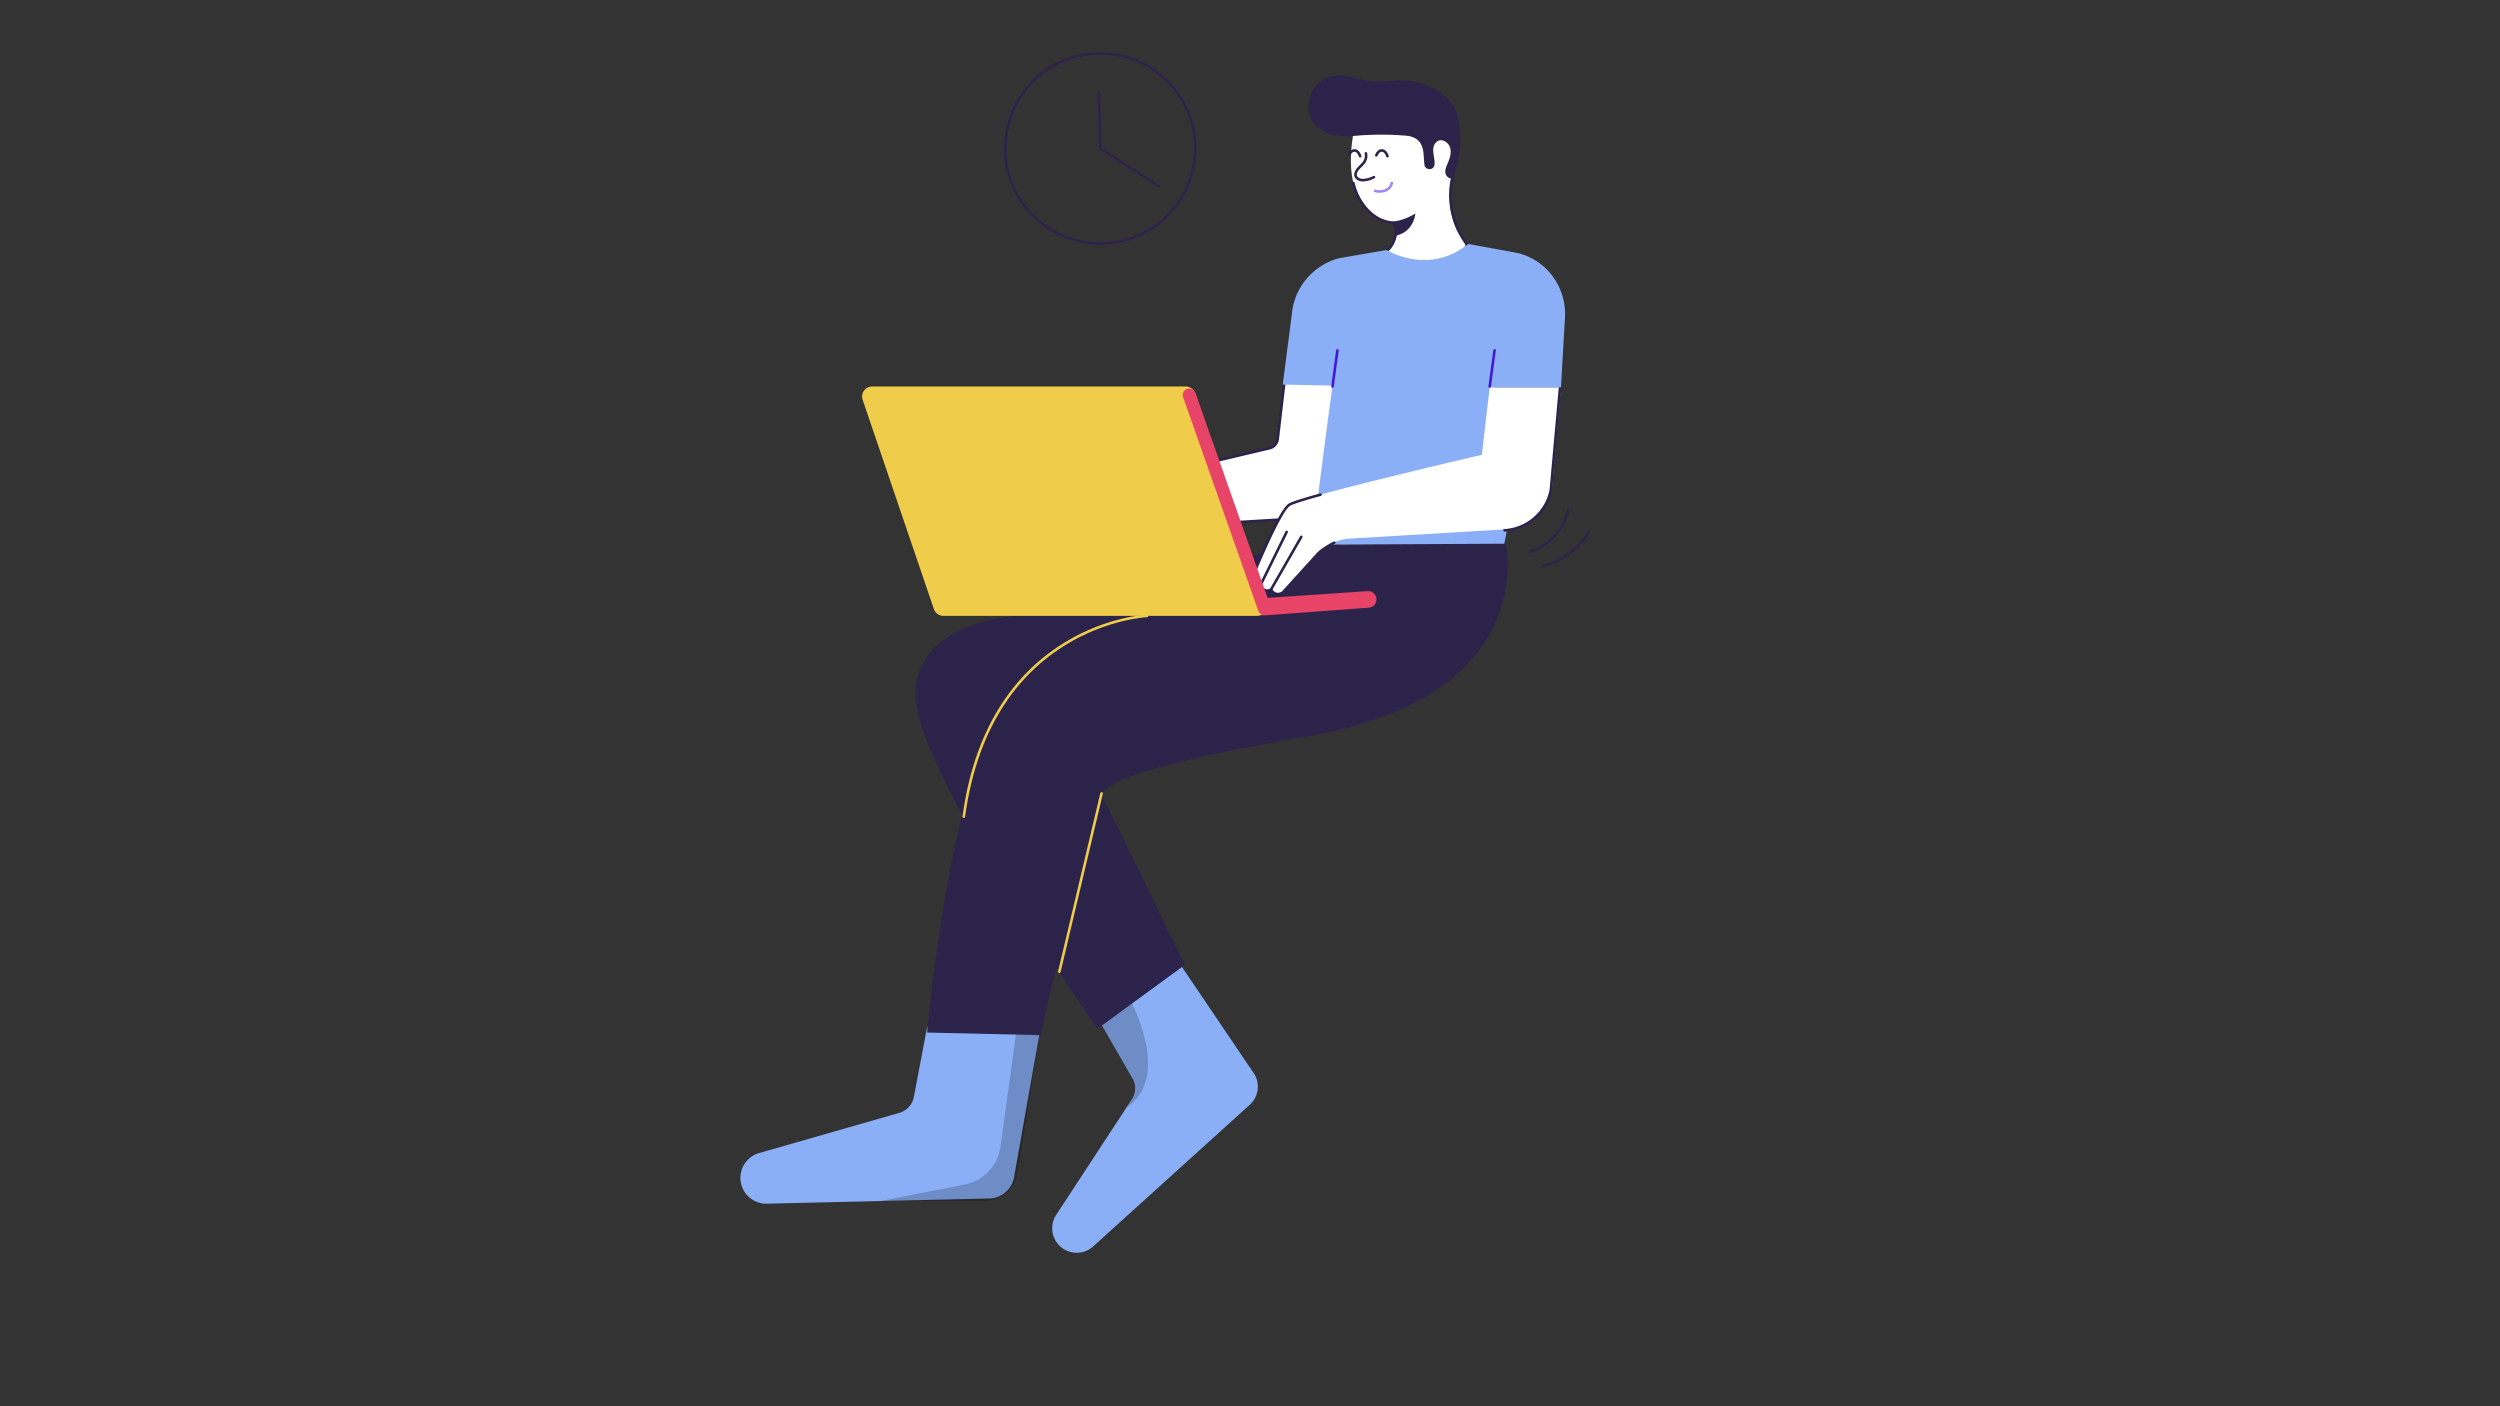 <svg id="Layer_1" data-name="Layer 1" xmlns="http://www.w3.org/2000/svg" viewBox="0 0 1920 1080">
  <rect x="0" y="0" width="1920" height="1080" fill="#333333" stroke="none"/>
  <title>Traced Tshirt</title>
  <g>
    <path d="M712,789l-10.15,53.42a15.88,15.88,0,0,1-11.23,12.27L583,885.55a19.84,19.84,0,0,0-14.09,15.8h0a19.83,19.83,0,0,0,20,23.08l170.8-4A19.83,19.83,0,0,0,778.83,904L799,790Z" fill="#8aaff6"/>
    <g opacity="0.2">
      <path d="M781,789l-12.6,91.61a34.45,34.45,0,0,1-27.51,29.12l-64.43,12.63h80.4a24.81,24.81,0,0,0,24.51-20.93L799,790Z"/>
    </g>
  </g>
  <path d="M844,783.65l25.83,44.69a15.12,15.12,0,0,1-.47,15.78L811.17,933a18.82,18.82,0,0,0-.34,20.09h0a18.83,18.83,0,0,0,28.71,4.18L959.8,848.48a18.81,18.81,0,0,0,3.55-23.58L905.27,739Z" fill="#8aaff6"/>
  <g opacity="0.2">
    <path d="M867.27,766.69s33.64,59.69-1.9,83.87l5-8.21s4.91-6.64-3.1-18.45l-23.19-39.34Z"/>
  </g>
  <path d="M787,472.65S705,474,703,532,843,790,843,790l67-49L825,567l202-71s6-90,0-87S787,472.65,787,472.65Z" fill="#2c234a"/>
  <path d="M1156,416s30,119-154,150c-76.3,12.85-118.85,24.14-138.5,32-8.39,3.36-20.69,11.48-23,20.22L799,795l-87-2s20-234,78-281c44.5-36.06,182-55,221-93Z" fill="#2c234a"/>
  <path d="M986.37,293.79l-5.11,43.5a8.11,8.11,0,0,1-6.19,6.93c-25,5.85-126.7,29.87-136.84,35.57-6.75,3.79-23.94,44.95-28,54.92a4.29,4.29,0,0,0,1.81,5.4,4.45,4.45,0,0,0,4.54-.35s2.89,5.79,7.94,2.89c0,0,2.89,5.79,8.68,2.17l25.72-28.34A35.28,35.28,0,0,1,883,405l115.12-6.84a37.15,37.15,0,0,0,34.27-30l6.76-75.08Z" fill="#fff" stroke="#2c234a" stroke-linecap="round" stroke-linejoin="round" stroke-width="2"/>
  <path d="M1126.5,187.85c-3.32,17.3-18.88,31.51-36.42,33.24s-34.87-7.4-41.52-23.72a19.36,19.36,0,0,0,19.11-7.29c4.27-5.8,5.83-12.79,2.33-19.08-15.37-.72-27.23-15.45-30.64-30.45s-1.7-30.64,1.51-45.69c3.34-15.66,25.55-27.44,41-23.2,0,0,37.14,1.86,37.14,45.34a54.1,54.1,0,0,1-2.45,15.27,62,62,0,0,0-2.2,30.11c1.62,8.6,5,17.93,11.65,24.62" fill="#fff"/>
  <path d="M1126.5,187.85c-3.32,17.3-18.88,31.51-36.42,33.24s-34.87-7.4-41.52-23.72a19.36,19.36,0,0,0,19.11-7.29c4.27-5.8,5.83-12.79,2.33-19.08-15.37-.72-27.23-15.45-30.64-30.45" fill="none" stroke="#2c234a" stroke-linecap="round" stroke-linejoin="round" stroke-width="2"/>
  <path d="M1040.87,94.86c3.34-15.66,25.55-27.44,41-23.2,0,0,37.14,1.86,37.14,45.34a65.13,65.13,0,0,1-2.6,15.57,60.87,60.87,0,0,0,.85,37.26A72.23,72.23,0,0,0,1126,187" fill="none" stroke="#2c234a" stroke-linecap="round" stroke-linejoin="round" stroke-width="2"/>
  <path d="M1038.66,104.51a225.59,225.59,0,0,1,41.66-.25,16.4,16.4,0,0,1,5.46,1.39c8.55,3.92,7.22,12.77,8.18,20.84.53,4.45,7.08,4.58,7.71.14a.34.34,0,0,0,0-.1c.6-4.65-1.83-9.28-.61-14a7,7,0,0,1,1-2.18c3.51-5.26,10.17-1.79,11.6,3,1.17,3.92-.16,8.12-1.77,11.88-1,2.36-2.15,4.83-1.85,7.37s2.77,5,5.22,4.26c6.56-12.82,8.28-35.3,3.66-49.57s-19.54-22-34.26-24.85c-10.47-2-21.31,1.2-31.91,0-11-1.2-21.71-7.11-32.73-3.06-10.31,3.79-16.28,14.49-14.93,25.4C1007,100.42,1024.12,105.94,1038.66,104.51Z" fill="#2c234a"/>
  <path d="M1065,192s31.85,20.1,62.59-4.64l35.67,6.5,1.49.31c22.92,5,38.51,26.39,37.15,49.82l-3.09,53.58h-51s24,40.48,7.5,120l-147.69.75s7.49-61.47,15.74-122.2l-38.23-.75,7.64-58.93a49.08,49.08,0,0,1,35.68-38.14Z" fill="#8aaff6"/>
  <path d="M1144.08,297.57l-6,51.73s-135.7,31.49-147.7,38.23c-7,3.94-24.83,46.63-29.07,57a4.43,4.43,0,0,0,2.07,5.7,4.68,4.68,0,0,0,4.51-.45s3,6,8.25,3c0,0,3,6,9,2.25l26.68-29.41a36.63,36.63,0,0,1,25-12l119.43-7.09a38.57,38.57,0,0,0,35.56-31.08l7-77.9Z" fill="#fff"/>
  <line x1="1147.83" y1="269.08" x2="1144.08" y2="296.82" fill="none" stroke="#4417d7" stroke-linecap="round" stroke-linejoin="round" stroke-width="2"/>
  <line x1="1027.13" y1="269.08" x2="1023.38" y2="296.82" fill="none" stroke="#4417d7" stroke-linecap="round" stroke-linejoin="round" stroke-width="2"/>
  <path d="M1155.5,407.3a38.57,38.57,0,0,0,35.56-31.08l7-77.9" fill="#fff" stroke="#2c234a" stroke-linecap="round" stroke-linejoin="round" stroke-width="2"/>
  <path d="M1014.18,379.9c-12.2,3.37-21.1,6.12-23.79,7.63-7,3.94-24.83,46.63-29.07,57a4.43,4.43,0,0,0,2.07,5.7,4.68,4.68,0,0,0,4.51-.45s3,6,8.25,3c0,0,3,6,9,2.25l26.68-29.41c3-3.35,8.9-6.83,12.86-8.83" fill="#fff" stroke="#2c234a" stroke-linecap="round" stroke-linejoin="round" stroke-width="2"/>
  <line x1="967.9" y1="449.76" x2="988.15" y2="408.53" fill="#fff" stroke="#2c234a" stroke-linecap="round" stroke-linejoin="round" stroke-width="2"/>
  <line x1="815.83" y1="440.49" x2="835.34" y2="400.74" fill="#fff" stroke="#2c234a" stroke-linecap="round" stroke-linejoin="round" stroke-width="2"/>
  <line x1="824.5" y1="442.65" x2="844.01" y2="402.91" fill="#fff" stroke="#2c234a" stroke-linecap="round" stroke-linejoin="round" stroke-width="2"/>
  <line x1="976.15" y1="452.76" x2="999.39" y2="412.27" fill="#fff" stroke="#2c234a" stroke-linecap="round" stroke-linejoin="round" stroke-width="2"/>
  <path d="M853.41,406.52c-.62,1.23,1.38,5.07-.23,16a5.6,5.6,0,0,0,5.53,6.44h.1a5.6,5.6,0,0,0,5-3.1,44,44,0,0,0,4.76-21.46" fill="#fff" stroke="#2c234a" stroke-linecap="round" stroke-linejoin="round" stroke-width="2"/>
  <path d="M970.25,459.42l80.06-5.45a6.38,6.38,0,0,1,6.81,6.36h0a6.38,6.38,0,0,1-5.91,6.36l-79.89,5.94a6.38,6.38,0,0,1-6.51-4.3l-.16-.49A6.38,6.38,0,0,1,970.25,459.42Z" fill="#e84468"/>
  <path d="M965.34,473H724.54a7.75,7.75,0,0,1-7.33-5.25l-54.7-160.7a7.73,7.73,0,0,1,7.32-10.23h240.8a7.74,7.74,0,0,1,7.33,5.24l54.71,160.71A7.74,7.74,0,0,1,965.34,473Z" fill="#efcc4a"/>
  <path d="M880.92,473s-120.53,5.32-140.73,154.16" fill="none" stroke="#efcc4a" stroke-linecap="round" stroke-linejoin="round" stroke-width="2"/>
  <line x1="813.56" y1="746.29" x2="846.01" y2="609.37" fill="none" stroke="#efcc4a" stroke-linecap="round" stroke-linejoin="round" stroke-width="2"/>
  <path d="M1070,170s7,0,17-6c0,0-1,14-15,17A18.55,18.55,0,0,0,1070,170Z" fill="#2c234a"/>
  <line x1="913.33" y1="303.32" x2="971.08" y2="467.37" fill="none" stroke="#e84468" stroke-linecap="round" stroke-linejoin="round" stroke-width="10"/>
  <path d="M1049,117.77a8.57,8.57,0,0,1-1.06,6.34c-1,1.94-4.48,4.63-5.65,6.49-.86,1.37-1.59,3-1.13,4.56s2.16,2.61,3.8,3c2.74.72,7.76-.7,10.2-2.15" fill="none" stroke="#2c234a" stroke-linecap="round" stroke-linejoin="round" stroke-width="2"/>
  <path d="M1036,119.31c.87-2.39,2.66-3.9,4.44-3.76s3.46,1.94,4.16,4.45" fill="none" stroke="#2c234a" stroke-linecap="round" stroke-linejoin="round" stroke-width="2"/>
  <path d="M1057,119.31c.87-2.39,2.66-3.9,4.44-3.76s3.46,1.94,4.16,4.45" fill="none" stroke="#2c234a" stroke-linecap="round" stroke-linejoin="round" stroke-width="2"/>
  <path d="M1055.25,146.41a14.1,14.1,0,0,0,8.67-.11c2.73-1.07,5-3.68,5-6.62" fill="none" stroke="#9d8af6" stroke-miterlimit="10" stroke-width="2"/>
  <circle cx="845" cy="114" r="73" fill="none" stroke="#2c234a" stroke-linecap="round" stroke-linejoin="round" stroke-width="2"/>
  <polyline points="844 71 845 114 890 143" fill="none" stroke="#2c234a" stroke-linecap="round" stroke-linejoin="round" stroke-width="2"/>
  <path d="M1174.93,423.82a44,44,0,0,0,29.47-32.34" fill="none" stroke="#2c234a" stroke-linecap="round" stroke-linejoin="round" stroke-width="2"/>
  <path d="M1185,434.81a59.67,59.67,0,0,0,35.19-26.3" fill="none" stroke="#2c234a" stroke-linecap="round" stroke-linejoin="round" stroke-width="2"/>
</svg>
